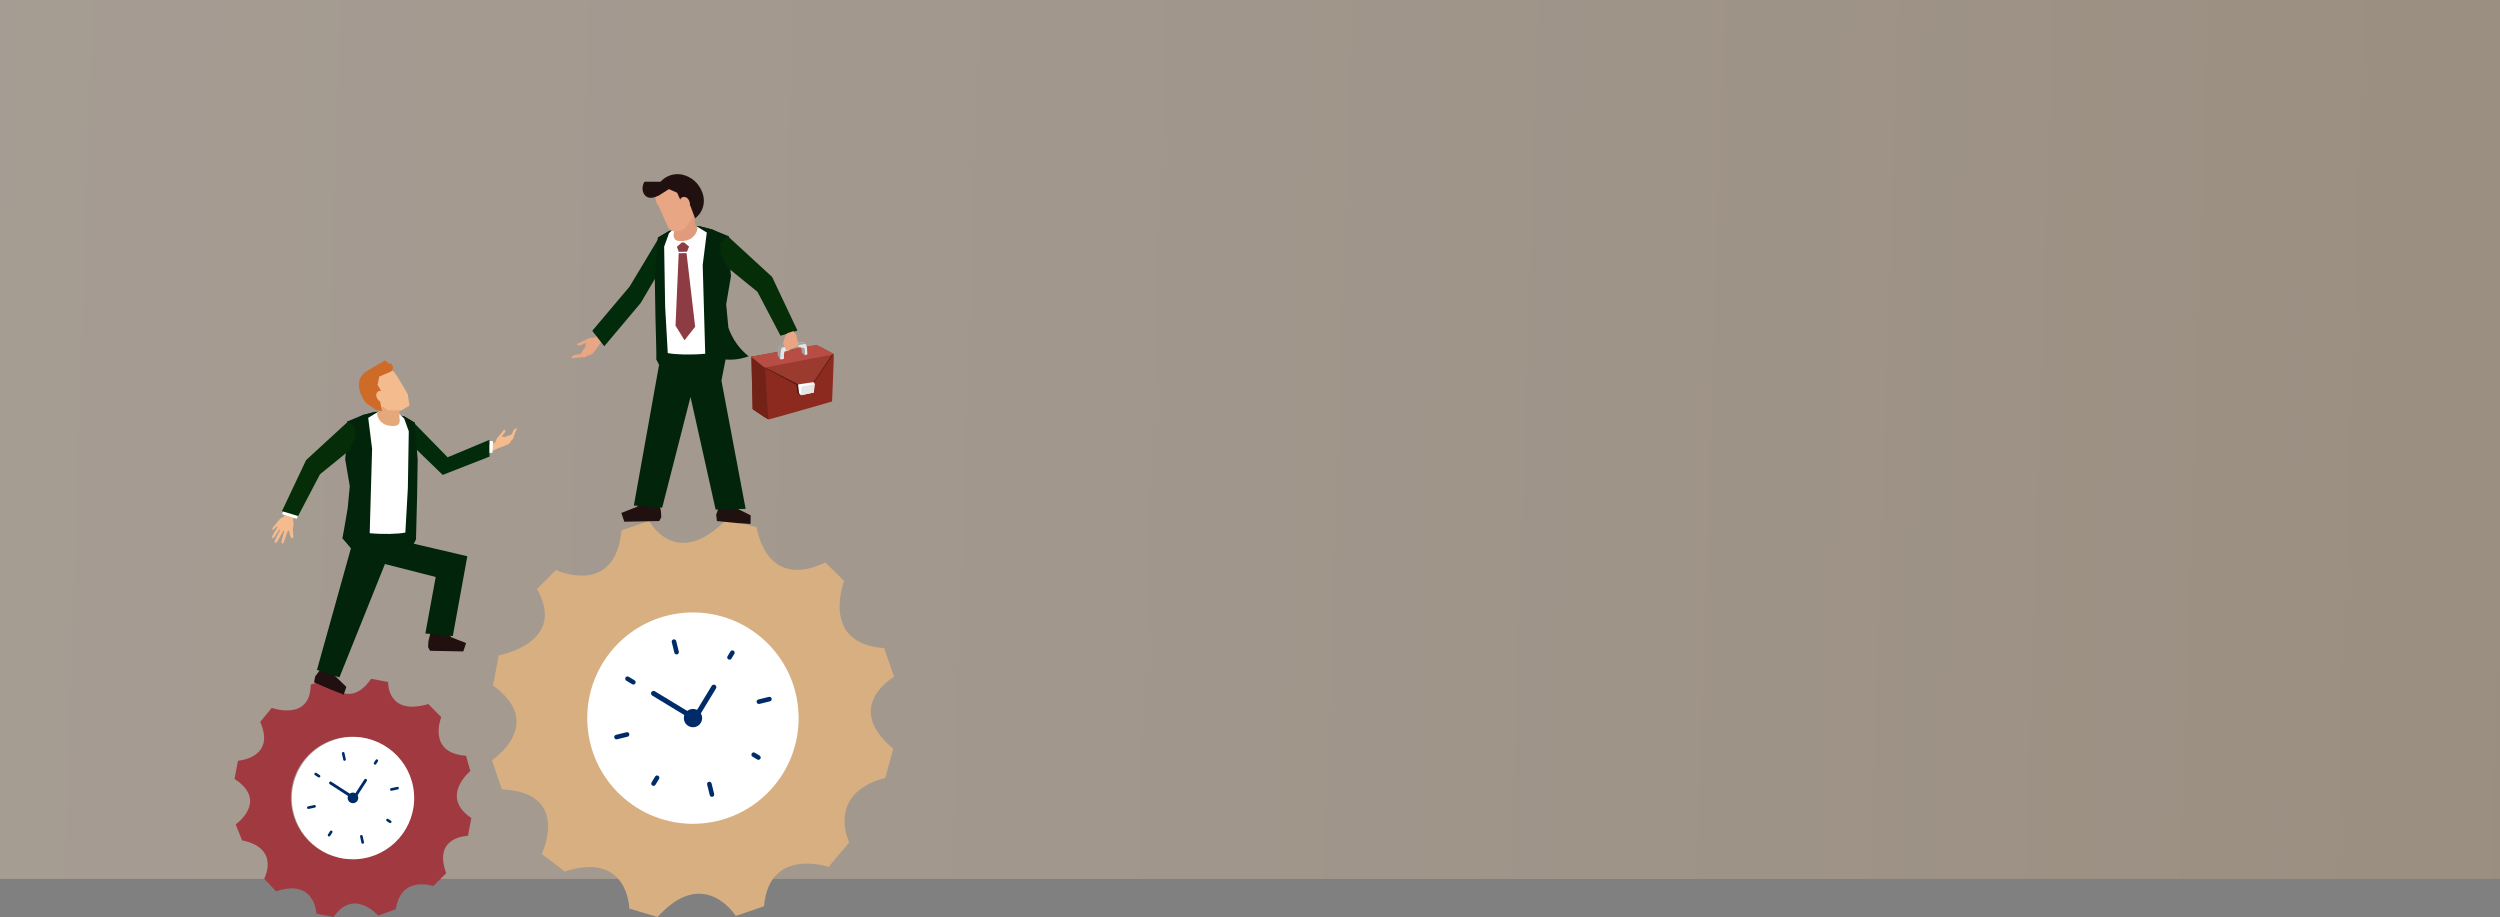 <?xml version="1.0" encoding="UTF-8"?><svg id="Layer_2" xmlns="http://www.w3.org/2000/svg" xmlns:xlink="http://www.w3.org/1999/xlink" viewBox="0 0 2560 939"><rect x="0" y="0" width="2560" height="939" fill="#808080" stroke="none"/><defs><style>.cls-1{fill:#722217;}.cls-1,.cls-2,.cls-3,.cls-4,.cls-5,.cls-6,.cls-7,.cls-8,.cls-9,.cls-10,.cls-11,.cls-12,.cls-13,.cls-14,.cls-15,.cls-16,.cls-17,.cls-18,.cls-19,.cls-20,.cls-21,.cls-22{stroke-width:0px;}.cls-2{fill:#ce6b28;}.cls-3{fill:#e5e5e5;}.cls-4{fill:#022b0c;}.cls-5{fill:#211010;}.cls-6{fill:#e09b7c;}.cls-7{fill:#052d07;}.cls-8{fill:#fff;}.cls-9{fill:#a0a0a0;}.cls-10{fill:#8c2a20;}.cls-11{fill:#01240b;}.cls-12{fill:#002b69;}.cls-13{fill:#9b3a2f;}.cls-14{fill:#e9a684;}.cls-15{fill:#b74d44;}.cls-16{fill:#a13941;}.cls-17{fill:#e5a87a;}.cls-18{fill:url(#linear-gradient);opacity:.3;}.cls-19{fill:#f4bc8e;}.cls-20{fill:#d7af80;}.cls-21{fill:#8d3c43;}.cls-22{fill:#471910;}</style><linearGradient id="linear-gradient" x1="-134.97" y1="404.9" x2="2722.09" y2="495.96" gradientUnits="userSpaceOnUse"><stop offset=".04" stop-color="#ffdfc0"/><stop offset=".28" stop-color="#f8d6b5"/><stop offset=".7" stop-color="#e6c198"/><stop offset="1" stop-color="#d7af80"/></linearGradient></defs><g id="Layer_3-v2"><rect class="cls-18" width="2560" height="900"/><path class="cls-20" d="m915.53,693.03l-10.05-29.35c-66.2-4.57-41.05-68.77-41.05-68.77l-19.25-18.98c-61.89,29.53-70.26-35.99-70.26-35.99l-30.68-8.3c-52.53,53.56-79.42,1.69-79.42,1.69l-28.42,9.73c-6.47,68.87-67.13,40.7-67.13,40.7l-19.42,19.42c31.43,55.38-39.13,67.84-39.13,67.84l-5.94,30.92c54.93,39.56-1.09,76.51-1.09,76.51l10.22,29.85c71.44,3.33,40.82,66.06,40.82,66.06l23.49,18.08c65.3-21.24,66.16,37.92,66.16,37.92l28.98,8.65c47.62-52.99,80.08-1.08,80.08-1.08l28.92-9.9c5.21-60.94,66.13-40.36,66.13-40.36l21-24.78c-21.28-55.52,36.92-66.06,36.92-66.06l8.31-30.11c-52.23-43.26.79-73.67.79-73.67Zm-173.26,141.02c-55.49,19-115.58-9.7-134.2-64.11-18.63-54.4,11.26-113.91,66.75-132.91,55.49-19,115.58,9.7,134.2,64.11,18.63,54.4-11.26,113.91-66.75,132.91Z"/><circle class="cls-8" cx="709.61" cy="735.32" r="108.22" transform="translate(-21.29 21.16) rotate(-1.68)"/><path class="cls-12" d="m693.39,670.1h0c-1.26.31-2.53-.46-2.84-1.71l-2.66-10.81c-.31-1.26.46-2.53,1.71-2.84,1.26-.31,2.53.46,2.83,1.71l2.66,10.81c.31,1.26-.46,2.53-1.71,2.84Z"/><path class="cls-12" d="m729.61,815.9h0c-1.26.31-2.53-.46-2.84-1.71l-2.66-10.8c-.31-1.26.46-2.53,1.71-2.84,1.26-.31,2.53.46,2.84,1.71l2.66,10.81c.31,1.26-.46,2.53-1.71,2.84Z"/><path class="cls-12" d="m774.83,719.1h0c-.31-1.26.46-2.53,1.71-2.84l10.8-2.66c1.26-.31,2.53.46,2.84,1.71.31,1.26-.46,2.53-1.71,2.84l-10.81,2.66c-1.26.31-2.53-.46-2.84-1.71Z"/><path class="cls-12" d="m629.03,755.32h0c-.31-1.26.46-2.53,1.71-2.84l10.81-2.66c1.26-.31,2.53.46,2.84,1.71.31,1.26-.46,2.53-1.71,2.84l-10.81,2.66c-1.26.31-2.53-.46-2.83-1.71Z"/><path class="cls-12" d="m745.81,675.17h0c-1.11-.67-1.46-2.11-.79-3.22l2.93-4.85c.67-1.11,2.11-1.46,3.22-.79,1.11.67,1.46,2.11.79,3.22l-2.93,4.85c-.67,1.11-2.11,1.46-3.22.79Z"/><path class="cls-12" d="m668.01,804.41h0c-1.11-.67-1.46-2.11-.79-3.22l3.63-6c.67-1.11,2.11-1.46,3.22-.79,1.11.67,1.46,2.11.79,3.22l-3.63,6c-.67,1.11-2.11,1.46-3.22.79Z"/><path class="cls-12" d="m769.77,771.58h0c.67-1.11,2.11-1.46,3.22-.79l4.85,2.93c1.11.67,1.46,2.11.79,3.22-.67,1.11-2.11,1.46-3.22.79l-4.85-2.93c-1.11-.67-1.46-2.11-.79-3.22Z"/><path class="cls-12" d="m640.54,693.78h0c.67-1.11,2.11-1.46,3.22-.79l6,3.63c1.11.67,1.46,2.11.79,3.22-.67,1.11-2.11,1.46-3.22.79l-6-3.63c-1.11-.67-1.46-2.11-.79-3.22Z"/><path class="cls-12" d="m709.83,734.71h0c-.74,1.22-2.33,1.61-3.55.87l-38.37-23.3c-1.22-.74-1.61-2.33-.87-3.55.74-1.22,2.33-1.61,3.55-.87l38.37,23.3c1.22.74,1.61,2.33.87,3.55Z"/><path class="cls-12" d="m710.15,737.93h0c-1.22-.74-1.61-2.33-.87-3.55l19.47-32.06c.74-1.22,2.33-1.61,3.55-.87,1.22.74,1.61,2.33.87,3.55l-19.47,32.06c-.74,1.22-2.33,1.61-3.55.87Z"/><path class="cls-12" d="m718.72,733.08c1.24,5.03-1.83,10.11-6.86,11.35-5.03,1.24-10.11-1.83-11.35-6.86-1.24-5.03,1.83-10.11,6.86-11.35,5.03-1.24,10.11,1.83,11.35,6.86Z"/><path class="cls-16" d="m479.18,855.97l3.48-18.31c-32.85-22-1.04-48.11-1.04-48.11l-4.39-15.63c-40.3-2.84-25.4-39.57-25.4-39.57l-13.27-13.41c-42.57,12.49-41.11-22.58-41.11-22.58l-17.38-3.3c-23.5,33.97-46.26,1.46-46.26,1.46l-15.63,4.42c-.2,38.23-39.91,23.91-39.91,23.91l-11.84,14.46c16.46,36.89-22.74,39.72-22.74,39.72l-3.54,18.62c35.22,22.78,1.2,46.53,1.2,46.53l6.56,16.36c39.61,8.18,22.61,39.34,22.61,39.34l12.28,12.88c39.9-13.64,41.24,22.88,41.24,22.88l17.69,3.36c20.56-30.32,45.61-1.38,45.61-1.38l17.99-6.66c5.43-35.31,38.26-23.58,38.26-23.58l13.33-13.22c-13.99-38.03,22.28-38.2,22.28-38.2Zm-130.45,22.46c-33.94-6.45-56.22-39.2-49.76-73.13,6.45-33.94,39.2-56.22,73.13-49.76,33.94,6.45,56.22,39.2,49.76,73.13-6.45,33.94-39.2,56.22-73.13,49.76Z"/><path class="cls-8" d="m424.09,818.99c-.96,34.59-29.79,61.86-64.38,60.89-34.59-.96-61.86-29.79-60.89-64.38.96-34.59,29.79-61.86,64.38-60.89,34.59.96,61.86,29.79,60.89,64.38Z"/><path class="cls-12" d="m353.08,779.03h0c-.73.16-1.45-.31-1.61-1.04l-1.37-6.3c-.16-.73.31-1.45,1.04-1.61.73-.16,1.45.31,1.61,1.04l1.37,6.3c.16.73-.31,1.45-1.04,1.61Z"/><path class="cls-12" d="m371.7,864h0c-.73.16-1.45-.31-1.61-1.04l-1.37-6.3c-.16-.73.31-1.45,1.04-1.61.73-.16,1.45.31,1.61,1.04l1.37,6.3c.16.73-.31,1.45-1.04,1.61Z"/><path class="cls-12" d="m399.43,808.7h0c-.16-.73.31-1.45,1.04-1.61l6.3-1.37c.73-.16,1.45.31,1.61,1.04.16.73-.31,1.45-1.04,1.61l-6.3,1.37c-.73.16-1.45-.31-1.61-1.04Z"/><path class="cls-12" d="m314.46,827.32h0c-.16-.73.31-1.45,1.04-1.61l6.3-1.37c.73-.16,1.45.31,1.61,1.04.16.73-.31,1.45-1.04,1.61l-6.3,1.37c-.73.16-1.45-.31-1.61-1.04Z"/><path class="cls-12" d="m383.34,782.81h0c-.63-.41-.81-1.25-.41-1.87l1.78-2.76c.41-.63,1.24-.81,1.87-.41.63.41.81,1.24.41,1.87l-1.78,2.76c-.41.63-1.24.81-1.87.41Z"/><path class="cls-12" d="m336.22,856.36h0c-.63-.41-.81-1.24-.41-1.87l2.2-3.41c.41-.63,1.24-.81,1.87-.41.63.41.81,1.24.41,1.87l-2.2,3.41c-.41.63-1.24.81-1.87.41Z"/><path class="cls-12" d="m395.65,839h0c.41-.63,1.24-.81,1.87-.41l2.76,1.78c.63.41.81,1.24.41,1.87-.41.63-1.25.81-1.87.41l-2.76-1.78c-.63-.41-.81-1.25-.41-1.88Z"/><path class="cls-12" d="m322.11,791.88h0c.41-.63,1.25-.81,1.88-.41l3.41,2.2c.63.41.81,1.25.41,1.88-.41.63-1.24.81-1.87.41l-3.41-2.2c-.63-.41-.81-1.24-.41-1.87Z"/><path class="cls-12" d="m361.56,816.69h0c-.45.69-1.38.89-2.07.44l-21.83-14.11c-.7-.45-.89-1.38-.45-2.07.45-.7,1.38-.89,2.07-.45l21.83,14.11c.7.45.89,1.38.45,2.07Z"/><path class="cls-12" d="m361.69,818.56h0c-.7-.45-.89-1.38-.45-2.07l11.79-18.24c.45-.7,1.38-.89,2.07-.45.7.45.89,1.38.45,2.07l-11.79,18.24c-.45.7-1.38.89-2.07.45Z"/><path class="cls-12" d="m366.72,815.89c.64,2.93-1.22,5.82-4.15,6.46-2.93.64-5.82-1.22-6.46-4.15-.64-2.93,1.22-5.82,4.15-6.46,2.93-.64,5.82,1.22,6.46,4.15Z"/><path class="cls-19" d="m515.22,445.06c-.48.58-1.5,2.03-1.5,2.03l3.47.3,6.82-2.51s1.6-4.46,2.84-5.52c1.24-1.05,2.51-.61,2.51-.61,0,0-2.72,6.06-3.89,10.33-.2.72-1.11,1.22-2.14,2.11-.04.75-.23,1.86-1.51,2.36-.49,1.39-1.6,1.58-3.44,2.24-1.29.46-6.18,2.28-8.02,3.06-1.91.81-4.35,2.17-7.82,3.69l-2.56-6.46c2.86-.89,6.79-2.87,7.12-3.03.69-.33.79-3.17,2.15-4.79,1.37-1.62,6.59-7.42,6.86-8.26.64.04,1.59.42,1.18,2.12-.19.79-1.28,2-2.07,2.95Z"/><path class="cls-19" d="m302.88,524.37s-2.92,6.34-2.85,7.47c.09,1.55.52,2.91.64,4.46.06.8-.16,1.6-.29,2.38-.13.8-.25,1.61-.37,2.41-.04.27-.08.53-.12.8,0,0-.03,3.79.31,5.38.34,1.59.75,4-.9,3.84-1.64-.16-2.5-2.92-2.7-4.85-.2-1.93-1.13-3.67-1.59-2.84-1.25,2.22-2.04,4.91-2.83,7.32-1.21,3.73-2.42,7.74-3.78,5.4-.26-.45-.2-1-.11-1.5.59-3.54,2.05-6.99,2.43-10.57.06-.59-.34-1.02-.77-.31-.44.7-3.37,6.1-4.3,7.84-.55,1.03-1.09,2.08-1.75,3.05-.29.42-.63.91-1.12,1.13-.51.22-1.29.06-1.54-.48-.12-.26-.09-.56-.05-.83.17-1.03.63-2,1.07-2.93.61-1.28,1.31-2.52,1.98-3.77,1.41-2.68,2.61-4.95,2.61-5.52,0-.57-.14-.8-1.02.33-.88,1.14-4.55,6.97-5.12,7.71-.56.74-1.22,1.05-1.68.68-.5-.39-1.43-.76,3.42-8.45.87-1.4,1.83-2.66,1.9-3.09.08-.43-.4-.79-1.26,0-.85.79-3.04,3.25-3.72,3.04-.67-.21-1.46-.59,1.05-3.55,2.52-2.96,4.96-6.3,6.14-7.39,1.17-1.09,3.28-1.78,4.22-2.73.94-.95,4.29-8.53,4.29-8.53l7.81,4.11Z"/><g id="BM1"><path class="cls-5" d="m330.74,682.91c-1.39.58-7.99,9.78-7.99,9.78l-1.16,6.02,17.55,7.59,12.82,5.02,2.69-7.95-14.71-14.24-9.21-6.22Z"/><path class="cls-5" d="m454.03,640.89c.93,1.17,0,0,0,0l7.98,11.62,15.26,5.99-2.85,8.55-34.05-.63-2-3.78s.28-8.06.93-8.31l3.36-15.25,11.37,1.8Z"/><path class="cls-11" d="m413.96,426.42l-21.1-4.82-9.14.24-12.16,3.11-11.21,7.91-1.38,22.72-.73,8.85,2.33,33.49-2.14,22.67-7.68,30.47,8.66,10.15c-11.61,41.59-23.22,83.19-34.83,124.78l22.97,7.69c15.54-38.71,31.08-77.41,46.62-116.12,17.33,4.42,34.67,8.84,52,13.27-3.54,19.28-7.07,38.56-10.61,57.84,9.37.88,18.75,1.77,28.12,2.65,4.95-27.24,9.9-54.48,14.86-81.72-18.34-4.29-36.67-8.58-55.01-12.88l2.44-4.73-1.67-42.59.09-55.38.28-21.23-10.72-6.4Z"/><path class="cls-4" d="m396.17,426.37c9.06,2.03,18.13,4.05,27.19,6.08,11.67,11.94,23.35,23.88,35.02,35.82,14.26-5.96,28.51-11.91,42.77-17.87l.12,17.16c-15.98,6.25-31.96,12.5-47.93,18.75-13.87-13.42-27.74-26.84-41.61-40.26l-15.57-19.67Z"/><polygon class="cls-8" points="504.86 451.73 501.52 451.54 501.2 463.93 504.36 463.4 504.86 451.73"/><polygon class="cls-11" points="413.96 426.42 392.86 421.6 383.73 421.84 371.57 424.95 355.4 431.67 355.44 451.83 353.45 470.11 358.17 497.84 356.02 520.52 350.76 551.07 359.42 561.21 371.07 567.21 378.57 546.01 411.8 545.43 414.88 557.38 423.54 556.74 425.98 552.01 427.07 509.5 427.71 470.5 424.68 432.81 413.96 426.42"/><polygon class="cls-17" points="383.41 427.1 402.45 459.91 411.93 434.2 409.76 427.64 408.69 426.72 410.16 409.11 389.94 407.01 388.22 420.55 383.41 427.1"/><path class="cls-8" d="m404.1,436.11c-16.4,1.28-18.01-12.2-18.01-12.2l1.43-2.42-10.48,6.37,3.99,31.69-2.46,86.46c14.27,1.3,28.66.84,36.5-.64l2.56-45.42.64-38.58.32-19.69-4.7-13.06-4.95-4.87-.25,2.98s3.25,8.78-4.59,9.39Z"/><path class="cls-19" d="m393.63,376.4s-12.7,6.49-16.24,8.96c-10.75,7.5-8.94,13.92-.47,25.79,5.2,7.28,16.24,5.62,16.24,5.62l4.19,3.51c2.93-.48,13.3.22,13.3.22l8.71-5.16-1.85-11.77s-8.83-15.2-9.33-15.76c0,0-3.48-6.36-7.24-9.38-3.01-2.41-7.31-2.02-7.31-2.02Z"/><path class="cls-2" d="m394.42,368.97l-7.8,4.5s-9.67,5.49-12,7.12c-10.42,7.27-8.36,21.06.27,32.26l10.36,7.02,5.9,1.3-1.8-9.63c1.44-1.4,4.84-4.78,4.84-4.78l-7.56-12.65,1.7-8.53,10.94-4.57,2.65-1.71.59-3.58-2.43-4.11-1.23,1.27-4.44-3.93Z"/><path class="cls-19" d="m394.19,405.84c.97,3.45,1.34,5.35-1.76,5.7-1.67.19-3.73.5-6.22-3.59-1.87-3.07-.82-6.75,2.19-7.61,3.01-.86,4.82,2.05,5.79,5.5Z"/></g><polygon class="cls-8" points="290.5 522.79 288.77 526.4 303.9 531.28 305.14 527.51 290.5 522.79"/><polygon class="cls-7" points="357.15 430.98 313.46 471.1 288.71 523.43 305.24 528.43 327.67 485.66 357.6 461.32 363.87 447.56 363.73 438.66 357.15 430.98"/><path class="cls-14" d="m597.22,352.42c.84-.37,2.87-1.1,2.87-1.1l-.78,4.17-5.16,7.19s-5.76.43-7.41,1.54c-1.64,1.11-1.54,2.75-1.54,2.75,0,0,8-1.23,13.4-1.21.92,0,1.8-.91,3.17-1.83.9.2,2.26.34,3.27-1.01,1.8-.13,2.38-1.36,3.75-3.31.96-1.36,4.69-6.53,6.2-8.43,1.58-1.98,3.97-4.41,6.87-7.99l-6.75-5.1c-1.97,3.07-5.57,7.05-5.87,7.39-.61.7-3.98-.1-6.33.97-2.35,1.08-10.87,5.33-11.94,5.37-.16.77-.03,2.01,2.1,2.07,1,.03,2.76-.86,4.14-1.47Z"/><g id="BM1-2"><path class="cls-5" d="m738.26,514.8c-1.2,1.02-4.9,12.34-4.9,12.34l.75,6.4,19.99,2.04,14.44.96.17-8.82-19.25-9.6-11.2-3.31Z"/><path class="cls-5" d="m660.71,506.74c-.98,1.23,0,0,0,0l-8.39,12.21-16.04,6.29,3,8.99,35.79-.66,2.1-3.97s-.29-8.47-.98-8.73l-3.53-16.03-11.95,1.89Z"/><path class="cls-11" d="m684.97,236.57l22.17-5.06,9.6.25,12.78,3.27,11.78,8.32,1.45,23.88.76,9.3-2.44,35.2,2.25,23.83c-.11,10.86-.23,21.73-.34,32.59-1.41,7.2-2.82,14.4-4.23,21.6,8.26,43.78,16.53,87.56,24.79,131.33-10.24.24-20.49.47-30.73.71-8.57-38.45-17.14-76.89-25.71-115.34-9.67,37.8-19.34,75.6-29.01,113.4-9.67-.73-19.34-1.47-29.01-2.2,8.61-48.04,17.21-96.07,25.82-144.11l-2.57-4.97,1.76-44.76-.09-58.2-.3-22.31,11.27-6.72Z"/><path class="cls-4" d="m703.67,236.52c-9.53,2.13-19.05,4.26-28.58,6.39-10.13,16.86-20.27,33.72-30.4,50.57-12.75,15.09-25.49,30.18-38.24,45.27,4.1,5.27,8.2,10.55,12.31,15.82,12.45-14.8,24.91-29.6,37.36-44.39,10.4-17.66,20.8-35.32,31.19-52.99,5.45-6.89,10.91-13.78,16.36-20.68Z"/><path class="cls-11" d="m684.97,236.57l22.17-5.06,9.6.25,12.78,3.27,17,7.06-.05,21.19,2.09,19.2-4.95,29.15,2.25,23.83c1.55,4.49,4.22,10.65,8.93,17.08,4.08,5.56,8.39,9.57,11.82,12.29-4.58,1.7-13,4.15-23.64,3.31-9.42-.74-16.62-3.74-20.82-5.88l-34.92-.61-3.24,12.56c-3.89-1.88-7.78-3.76-11.67-5.65l-1.14-44.68-.68-40.99,3.18-39.6,11.27-6.72Z"/><polygon class="cls-6" points="717.08 237.28 697.07 271.76 687.1 244.74 689.39 237.85 690.51 236.89 688.97 218.38 710.21 216.17 712.03 230.4 717.08 237.28"/><path class="cls-8" d="m695.33,246.75c17.23,1.35,18.93-12.82,18.93-12.82l-1.51-2.54,11.01,6.69-4.19,33.3,2.59,90.86c-15,1.37-30.12.88-38.36-.67l-2.69-47.73-.67-40.55-.34-20.7,4.94-13.73,5.2-5.12.26,3.13s-3.41,9.22,4.82,9.87Z"/><path class="cls-14" d="m673.92,192.66s13.25-7.01,17.51-8.56c12.95-4.71,17.37.71,22.46,15.17,3.12,8.86-4.97,17.36-4.97,17.36l.49,5.73c-2.18,2.23-7.84,11.57-7.84,11.57-8.75,4.65-13.08,2.71-14.39,1.97-2.37-1.33-3.19-3.45-8.2-14.78-1.76-3.98-3.19-7.17-4.03-9.06-.87-1.09-4.27-5.62-3.7-11.89.32-3.55,1.78-6.15,2.68-7.51Z"/><path class="cls-5" d="m659.92,186.09h16.41c1.53-1.65,5.78-5.81,12.67-7.26,7.73-1.63,13.8,1.19,16.04,2.28,9.61,4.64,13.23,13.57,14.07,15.82.7,1.76,3.16,8.59.29,16.41-2.08,5.66-5.89,8.94-7.62,10.26-1.69-4.47-3.37-8.94-5.06-13.4-2.07.39-7.03,1.28-7.03,1.28l-6.31-14.14-8.36-3.69-10.54,6.65-3.07,1.25c-.47.21-5.49,2.34-9.43-.22-4.09-2.65-5.57-9.41-2.05-15.24Z"/><path class="cls-14" d="m698.91,210.92c2.38,2.92,3.8,4.38,5.97,1.93,1.17-1.32,2.68-2.9.67-7.52-1.51-3.46-5.31-4.78-7.87-2.71-2.56,2.06-1.15,5.39,1.23,8.3Z"/></g><polygon class="cls-7" points="744.67 241.37 790.59 283.52 816.6 338.53 799.23 343.78 775.65 298.83 744.2 273.25 737.62 258.79 737.76 249.44 744.67 241.37"/><path class="cls-10" d="m852.04,411.11s-63.68,18.45-65.03,18.34c-1.34-.11-16.28-10.49-16.28-10.49l-1.25-53.13s66.16-12.55,67.29-11.75c1.14.8,16.99,8.22,17.04,8.57.2,1.58-1.77,48.47-1.77,48.47Z"/><path class="cls-1" d="m770.68,418.98l-1.25-53.13s.93-.18,2.56-.48c4.23,2.98,11.5,8.25,11.34,8.44-.21.25,2.91,48.23,3.39,55.6-2.34-.9-16.03-10.42-16.03-10.42Z"/><path class="cls-22" d="m827.49,400.49l-44.76-24.17-13.47-11c2.28-.43,65.8-11,66.91-10.22,1.04.73,14.5,5.72,16.88,7.77l-25.56,37.62Z"/><polygon class="cls-22" points="831.27 390.86 832.67 392.6 831.61 401.42 818.49 404.2 816.6 402.32 815.51 393.19 831.27 390.86"/><path class="cls-13" d="m827.88,398.94l-46.46-23.76-12.09-9.88c2.28-.43,66.11-12.52,67.22-11.74,1.04.73,13.63,6.71,16.02,8.75l-24.7,36.62Z"/><path class="cls-15" d="m853.8,362.84c-4.9.97-70.85,13.56-70.85,13.56l-12.16-9.78-1.54-1.31s66.16-12.55,67.29-11.75c.35.25,2.13.98,4.41,1.92l12.84,7.14c0,.07,0,.14,0,.21Z"/><polygon class="cls-8" points="832.99 391.34 834.4 393.08 833.34 401.91 820.19 404.69 818.29 402.81 817.2 393.67 832.99 391.34"/><path class="cls-3" d="m820.77,395.81s9.24-1.96,12.9-2.44l-.33,8.55-13.15,2.78-.05-.04.63-8.84Z"/><path class="cls-9" d="m821.12,356.38l1.18-.52s.87.33,1.38.98.52,6.95.52,6.95l-3.08-2.29-.58-5.53.58.4Z"/><path class="cls-3" d="m822.3,350.67c3.25.32,4.06,5.22,4.06,5.22l.4,6.93-2.57.98s0-6.31-.52-6.95-1.38-.98-1.38-.98l-1.18.52-.58-.4-10.3-4.3s10.63-1.15,12.07-1.01Z"/><path class="cls-9" d="m815.49,353.88l-.38-.16,3.14-2.83c1.91-.16,3.55-.27,4.05-.22,1.03.1,1.81.66,2.4,1.38-1.75.26-7.24,1.41-9.22,1.83Z"/><path class="cls-9" d="m807.01,354.84l.53,4.24s-2.98.51-3.91.73c-.92.22-1.12,4.95-.82,6.75.29,1.8-3.95,1.26-3.95,1.26l-2.39-3.59s-.65-7.96.14-9.3c.8-1.34,7.21-2.24,7.21-2.24l2.16,1.15,1.04,1Z"/><path class="cls-3" d="m800.19,356.63c.64-1.24,4.38-1.57,6.85-1.6l.5,4.05s-2.98.51-3.91.73c-.92.22-1.12,4.95-.82,6.75.27,1.66-3.28,1.33-3.87,1.27.08-2.1.43-9.62,1.25-11.2Z"/><polygon class="cls-14" points="806.44 341.16 804.23 343.5 801.82 351.64 805.56 359.73 817.8 354.06 815.46 343.27 812.53 339.03 806.44 341.16"/><polygon class="cls-21" points="700.51 248.28 705.6 252.5 703.44 257.75 695.07 257.89 693.16 252.71 698.19 248.31 700.51 248.28"/><polygon class="cls-21" points="703 259.17 695 259.3 691.73 333.48 700.96 348.43 711.84 334.59 703 259.17"/></g></svg>